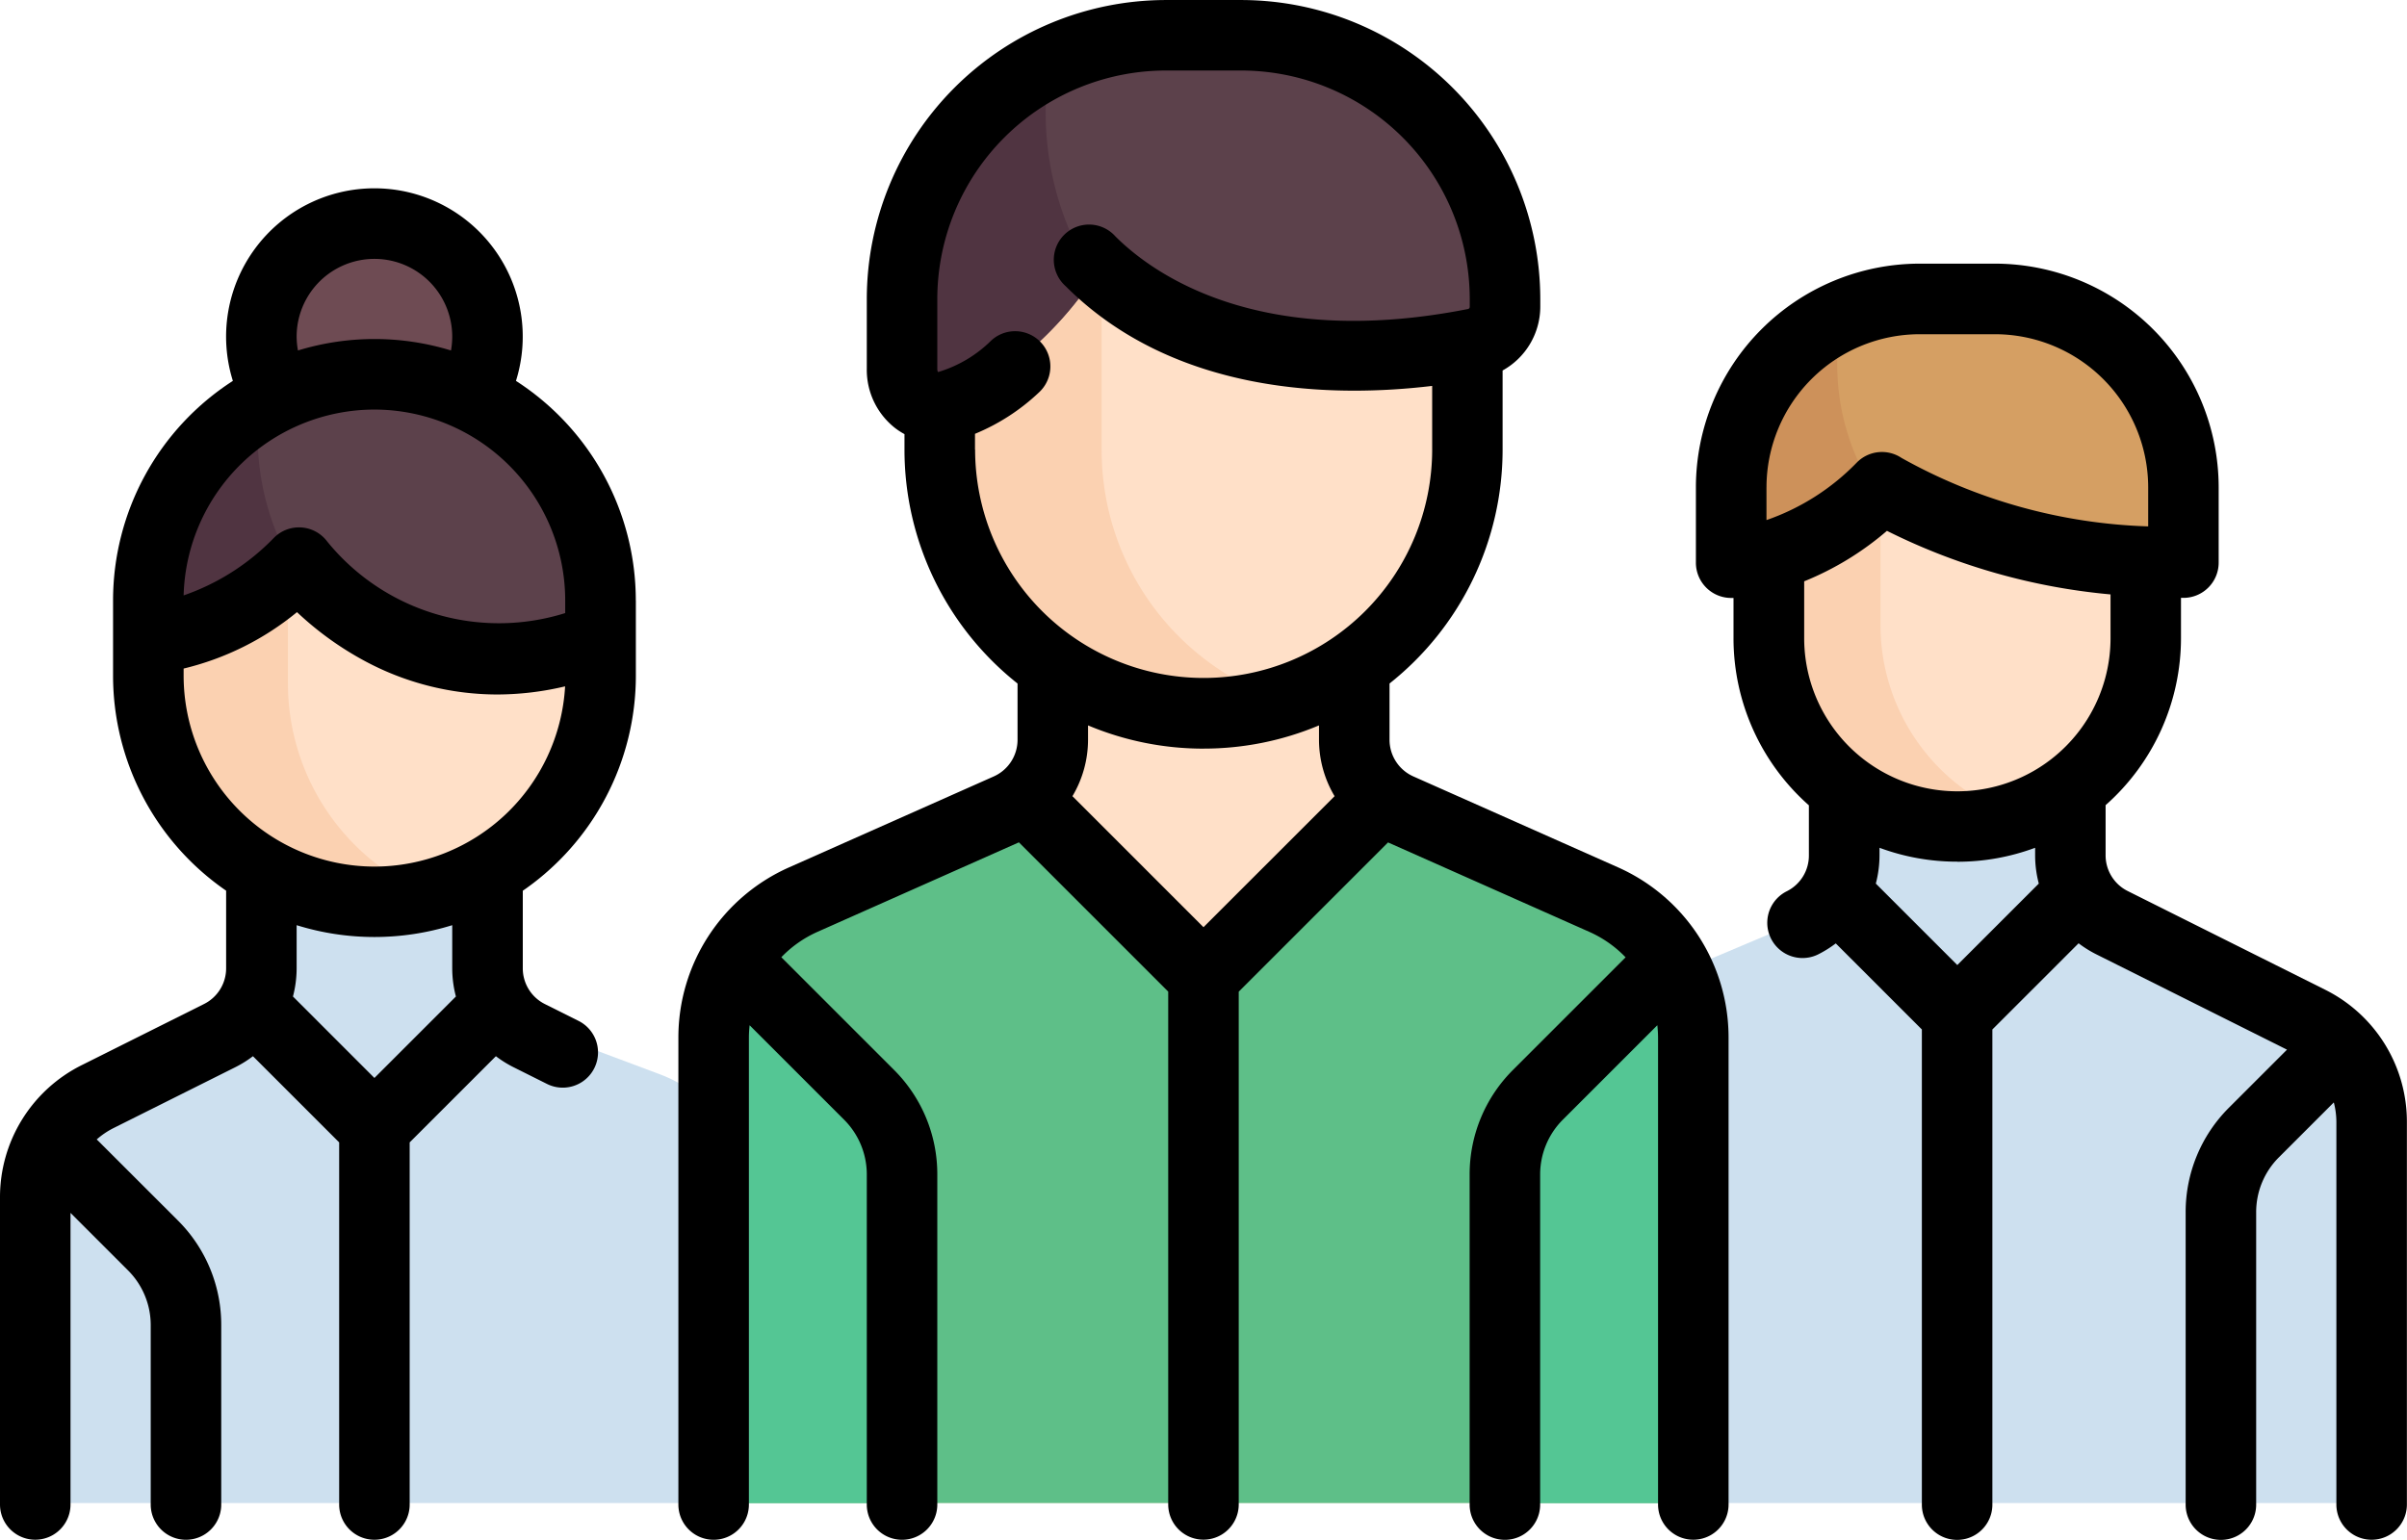 <svg xmlns="http://www.w3.org/2000/svg" width="87.05" height="55.704" viewBox="0 0 87.05 55.704">
  <g id="group" transform="translate(0 -92.184)">
    <path id="Path_233" data-name="Path 233" d="M357.83,261.074l-6.245-2.641a2.184,2.184,0,0,1-1.364-2v-4.044h-9.188v4.044a2.184,2.184,0,0,1-1.364,2l-6.245,2.641a4.368,4.368,0,0,0-2.728,3.995v14.459h29.862V265.069A4.369,4.369,0,0,0,357.83,261.074Z" transform="translate(-274.471 -132.969)" fill="#0768b3" opacity="0.2"/>
    <path id="Path_234" data-name="Path 234" d="M382.849,201.826h-.374a7.158,7.158,0,0,1-7.158-7.157v-6.482h14.689v6.482A7.157,7.157,0,0,1,382.849,201.826Z" transform="translate(-311.506 -79.68)" fill="#ffe0c8"/>
    <path id="Path_235" data-name="Path 235" d="M379.515,194.482v-6.3h-4.2v6.3a7.339,7.339,0,0,0,9.443,7.036A7.345,7.345,0,0,1,379.515,194.482Z" transform="translate(-311.506 -79.681)" fill="#fbd1b1"/>
    <path id="Path_236" data-name="Path 236" d="M378.59,157.332h-2.1a7.344,7.344,0,0,0-7.344,7.344v1.678a1.045,1.045,0,0,0,1.513.943,10.166,10.166,0,0,0,3.152-2.739,1.031,1.031,0,0,1,1.446-.184c3.329,2.484,7.966,1.913,9.841,1.543a1.043,1.043,0,0,0,.836-1.027v-.214A7.344,7.344,0,0,0,378.59,157.332Z" transform="translate(-306.385 -54.072)" fill="#d59f63"/>
    <path id="Path_237" data-name="Path 237" d="M370.66,171.866a10.167,10.167,0,0,0,3.152-2.739.955.955,0,0,1,.5-.332,8.445,8.445,0,0,1-1.4-5.959,7.339,7.339,0,0,0-3.762,6.408v1.678A1.045,1.045,0,0,0,370.66,171.866Z" transform="translate(-306.385 -58.64)" fill="#cd915a"/>
    <path id="Path_239" data-name="Path 239" d="M28.587,286.342l-4.851-1.819a2.362,2.362,0,0,1-1.533-2.212V279.28H15.117v3.031a2.362,2.362,0,0,1-1.533,2.212l-4.851,1.819a4.725,4.725,0,0,0-3.066,4.424v11.079H31.653V290.766A4.725,4.725,0,0,0,28.587,286.342Z" transform="translate(-4.703 -155.286)" fill="#0768b3" opacity="0.2"/>
    <path id="Path_241" data-name="Path 241" d="M41.77,188.2h-.091a8.223,8.223,0,0,1-8.223-8.223v-3.635a8.223,8.223,0,0,1,8.223-8.223h.091a8.223,8.223,0,0,1,8.223,8.223v3.635A8.223,8.223,0,0,1,41.77,188.2Z" transform="translate(-27.768 -63.026)" fill="#ffe0c8"/>
    <path id="Path_242" data-name="Path 242" d="M38.181,179.934V176.39a8.268,8.268,0,0,1,5.906-7.921,8.262,8.262,0,0,0-10.631,7.922v3.544a8.262,8.262,0,0,0,10.631,7.922A8.269,8.269,0,0,1,38.181,179.934Z" transform="translate(-27.768 -63.027)" fill="#fbd1b1"/>
    <circle id="Ellipse_24" data-name="Ellipse 24" cx="4.725" cy="4.725" r="4.725" transform="translate(9.232 100.37)" fill="#6e4b53"/>
    <path id="Path_243" data-name="Path 243" d="M33.456,176.39v2.651a12.318,12.318,0,0,0,4.137-3.051,1.157,1.157,0,0,1,1.456-.24,25.952,25.952,0,0,0,10.944,2.918V176.39a8.268,8.268,0,0,0-8.268-8.268h0A8.268,8.268,0,0,0,33.456,176.39Z" transform="translate(-27.768 -63.027)" fill="#5c414b"/>
    <path id="Path_244" data-name="Path 244" d="M37.21,176.039a8.256,8.256,0,0,0-3.754,6.922v2.651a12.316,12.316,0,0,0,4.137-3.051,1.107,1.107,0,0,1,.719-.381A9.352,9.352,0,0,1,37.21,176.039Z" transform="translate(-27.768 -69.598)" fill="#503441"/>
    <path id="Path_246" data-name="Path 246" d="M186.467,223.255l-7.395-3.424a2.841,2.841,0,0,1-1.616-2.589V212H166.575v5.243a2.841,2.841,0,0,1-1.615,2.589l-7.4,3.424a5.682,5.682,0,0,0-3.231,5.179V246H189.7V228.434A5.683,5.683,0,0,0,186.467,223.255Z" transform="translate(-128.094 -99.444)" fill="#ffe0c8"/>
    <path id="Path_247" data-name="Path 247" d="M154.333,284.351H189.7V266.781a5.683,5.683,0,0,0-3.231-5.179l-7.345-3.4-5.183,5.183a2.72,2.72,0,0,1-3.847,0l-5.183-5.183-7.345,3.4a5.682,5.682,0,0,0-3.231,5.179v17.569Z" transform="translate(-128.093 -137.792)" fill="#5ebf88"/>
    <path id="Path_248" data-name="Path 248" d="M211.854,157.681h0a9.521,9.521,0,0,1-9.521-9.521V140h19.042v8.161A9.521,9.521,0,0,1,211.854,157.681Z" transform="translate(-167.932 -39.685)" fill="#ffe0c8"/>
    <path id="Path_249" data-name="Path 249" d="M207.774,148.16V140h-5.441v8.161a9.513,9.513,0,0,0,12.241,9.122A9.521,9.521,0,0,1,207.774,148.16Z" transform="translate(-167.932 -39.685)" fill="#fbd1b1"/>
    <path id="Path_250" data-name="Path 250" d="M206.574,100h-2.72a9.521,9.521,0,0,0-9.521,9.521V111.7a1.355,1.355,0,0,0,1.961,1.222,13.182,13.182,0,0,0,4.086-3.55,1.336,1.336,0,0,1,1.874-.239c4.316,3.221,10.328,2.48,12.758,2A1.352,1.352,0,0,0,216.1,109.8v-.278A9.521,9.521,0,0,0,206.574,100Z" transform="translate(-161.293 -6.486)" fill="#5c414b"/>
    <path id="Path_251" data-name="Path 251" d="M196.3,118.841a13.182,13.182,0,0,0,4.086-3.55,1.237,1.237,0,0,1,.646-.43,10.947,10.947,0,0,1-1.815-7.725,9.514,9.514,0,0,0-4.877,8.308v2.176A1.355,1.355,0,0,0,196.3,118.841Z" transform="translate(-161.293 -12.409)" fill="#503441"/>
    <g id="Group_268" data-name="Group 268" transform="translate(26.24 126.646)">
      <path id="Path_252" data-name="Path 252" d="M161.135,302.88a4.081,4.081,0,0,0-1.2-2.885l-5.116-5.116a5.858,5.858,0,0,0-.49,2.343v17.569h6.8V302.88Z" transform="translate(-154.334 -294.879)" fill="#54c694"/>
      <path id="Path_253" data-name="Path 253" d="M322.332,302.88a4.081,4.081,0,0,1,1.2-2.885l5.116-5.116a5.858,5.858,0,0,1,.49,2.343v17.569h-6.8Z" transform="translate(-293.769 -294.879)" fill="#54c694"/>
    </g>
    <path id="Path_255" data-name="Path 255" d="M178.283,123.565l-7.41-3.293a1.452,1.452,0,0,1-.861-1.326v-2.035a10.8,10.8,0,0,0,4.089-8.46v-2.864a2.642,2.642,0,0,0,1.363-2.309V103a10.828,10.828,0,0,0-10.815-10.815h-2.726A10.828,10.828,0,0,0,151.107,103v2.522a2.674,2.674,0,0,0,1.018,2.143,2.488,2.488,0,0,0,.345.224v.563a10.8,10.8,0,0,0,4.089,8.46v2.035a1.452,1.452,0,0,1-.861,1.326l-7.41,3.293a6.732,6.732,0,0,0-3.995,6.147v16.9a1.275,1.275,0,1,0,2.55,0v-16.9a4.169,4.169,0,0,1,.026-.439l3.414,3.414a2.8,2.8,0,0,1,.824,1.99v11.935a1.275,1.275,0,1,0,2.55,0V134.677a5.328,5.328,0,0,0-1.571-3.793l-4.07-4.071a4.165,4.165,0,0,1,1.307-.918l7.285-3.238,5.4,5.4v18.552a1.275,1.275,0,1,0,2.55,0V128.06l5.4-5.4,7.285,3.238a4.163,4.163,0,0,1,1.307.919l-4.07,4.07a5.328,5.328,0,0,0-1.571,3.793v11.935a1.275,1.275,0,0,0,2.55,0V134.677a2.8,2.8,0,0,1,.824-1.99l3.414-3.414a4.167,4.167,0,0,1,.026.438v16.9a1.275,1.275,0,1,0,2.55,0v-16.9A6.734,6.734,0,0,0,178.283,123.565ZM155.02,108.451v-.573a7.539,7.539,0,0,0,2.316-1.5,1.275,1.275,0,0,0-1.73-1.874,4.58,4.58,0,0,1-1.893,1.131.206.206,0,0,1-.034.006.259.259,0,0,1-.022-.115V103a8.275,8.275,0,0,1,8.265-8.265h2.726A8.275,8.275,0,0,1,172.913,103v.278a.082.082,0,0,1-.057.084c-7.636,1.508-11.466-1.334-12.758-2.626a1.275,1.275,0,1,0-1.8,1.8c3.96,3.96,9.738,4.031,13.256,3.609v2.3a8.265,8.265,0,0,1-16.53,0Zm8.265,10.815a10.754,10.754,0,0,0,4.176-.84v.519a3.993,3.993,0,0,0,.564,2.042l-4.741,4.74-4.74-4.74a3.994,3.994,0,0,0,.564-2.042v-.519A10.756,10.756,0,0,0,163.285,119.267Z" transform="translate(-119.759 0)"/>
    <path id="Path_256" data-name="Path 256" d="M22.994,147.169a9.451,9.451,0,0,0-4.334-7.94,5.364,5.364,0,1,0-10.238,0,9.45,9.45,0,0,0-4.333,7.94v2.726a9.447,9.447,0,0,0,4.089,7.777v2.8a1.443,1.443,0,0,1-.8,1.3l-4.41,2.205A5.335,5.335,0,0,0,0,168.777v11.1a1.275,1.275,0,0,0,2.55,0V169.328l2.077,2.077a2.8,2.8,0,0,1,.824,1.99v6.484a1.275,1.275,0,0,0,2.55,0V173.4A5.329,5.329,0,0,0,6.431,169.6L3.54,166.711c-.014-.014-.029-.026-.043-.039a2.844,2.844,0,0,1,.609-.412l4.41-2.205a4.062,4.062,0,0,0,.632-.395l3.118,3.118v13.1a1.275,1.275,0,1,0,2.55,0v-13.1l3.118-3.118a4.045,4.045,0,0,0,.632.395l1.216.608a1.275,1.275,0,1,0,1.141-2.281l-1.216-.608a1.443,1.443,0,0,1-.8-1.3v-2.8a9.448,9.448,0,0,0,4.089-7.777v-2.726Zm-12.266-9.54a2.813,2.813,0,1,1,5.627,0,2.858,2.858,0,0,1-.045.5,9.452,9.452,0,0,0-5.534,0A2.832,2.832,0,0,1,10.728,137.629Zm2.813,2.638a6.91,6.91,0,0,1,6.9,6.9v.462a8,8,0,0,1-8.608-2.59,1.275,1.275,0,0,0-1.922-.137,8.342,8.342,0,0,1-3.27,2.088A6.909,6.909,0,0,1,13.541,140.267ZM16.488,161.5l-2.947,2.947L10.595,161.5a4.038,4.038,0,0,0,.133-1.023V158.92a9.47,9.47,0,0,0,5.627,0v1.557A4.037,4.037,0,0,0,16.488,161.5Zm-2.947-4.7a6.91,6.91,0,0,1-6.9-6.9v-.264a10.224,10.224,0,0,0,4.1-2.041,11.505,11.505,0,0,0,2.365,1.721,10.143,10.143,0,0,0,4.873,1.258,10.684,10.684,0,0,0,2.458-.294A6.911,6.911,0,0,1,13.541,156.8Z" transform="translate(0 -33.266)"/>
    <path id="Path_257" data-name="Path 257" d="M383.481,174.56l-7.136-3.568a1.443,1.443,0,0,1-.8-1.3v-1.807a8.071,8.071,0,0,0,2.726-6.048v-1.451h.088a1.275,1.275,0,0,0,1.275-1.275v-2.726a8.1,8.1,0,0,0-8.09-8.09h-2.726a8.1,8.1,0,0,0-8.09,8.09v2.726A1.275,1.275,0,0,0,362,160.389l.088,0v1.453a8.071,8.071,0,0,0,2.726,6.049V169.7a1.442,1.442,0,0,1-.8,1.3,1.275,1.275,0,1,0,1.14,2.281,4.061,4.061,0,0,0,.632-.395L368.9,176v17.19a1.275,1.275,0,0,0,2.55,0V176l3.118-3.118a4.046,4.046,0,0,0,.632.395l6.905,3.453-2.094,2.094a5.329,5.329,0,0,0-1.571,3.793v10.573a1.275,1.275,0,1,0,2.55,0V182.613a2.8,2.8,0,0,1,.824-1.99l1.984-1.984a2.842,2.842,0,0,1,.093.718v13.828a1.275,1.275,0,0,0,2.55,0V179.358A5.334,5.334,0,0,0,383.481,174.56Zm-20.2-18.173a5.546,5.546,0,0,1,5.539-5.539h2.726a5.546,5.546,0,0,1,5.539,5.539V157.8a19.5,19.5,0,0,1-8.921-2.477,1.275,1.275,0,0,0-1.609.159,8.352,8.352,0,0,1-3.275,2.09v-1.188Zm1.363,3.4a10.79,10.79,0,0,0,2.993-1.826,22.654,22.654,0,0,0,8.086,2.3v1.583a5.539,5.539,0,1,1-11.079,0v-2.056Zm5.539,10.145a8.05,8.05,0,0,0,2.813-.505v.272a4.031,4.031,0,0,0,.133,1.023l-2.947,2.947-2.947-2.947a4.038,4.038,0,0,0,.133-1.023v-.272A8.05,8.05,0,0,0,370.179,169.929Z" transform="translate(-299.395 -46.573)"/>
  </g>
</svg>
